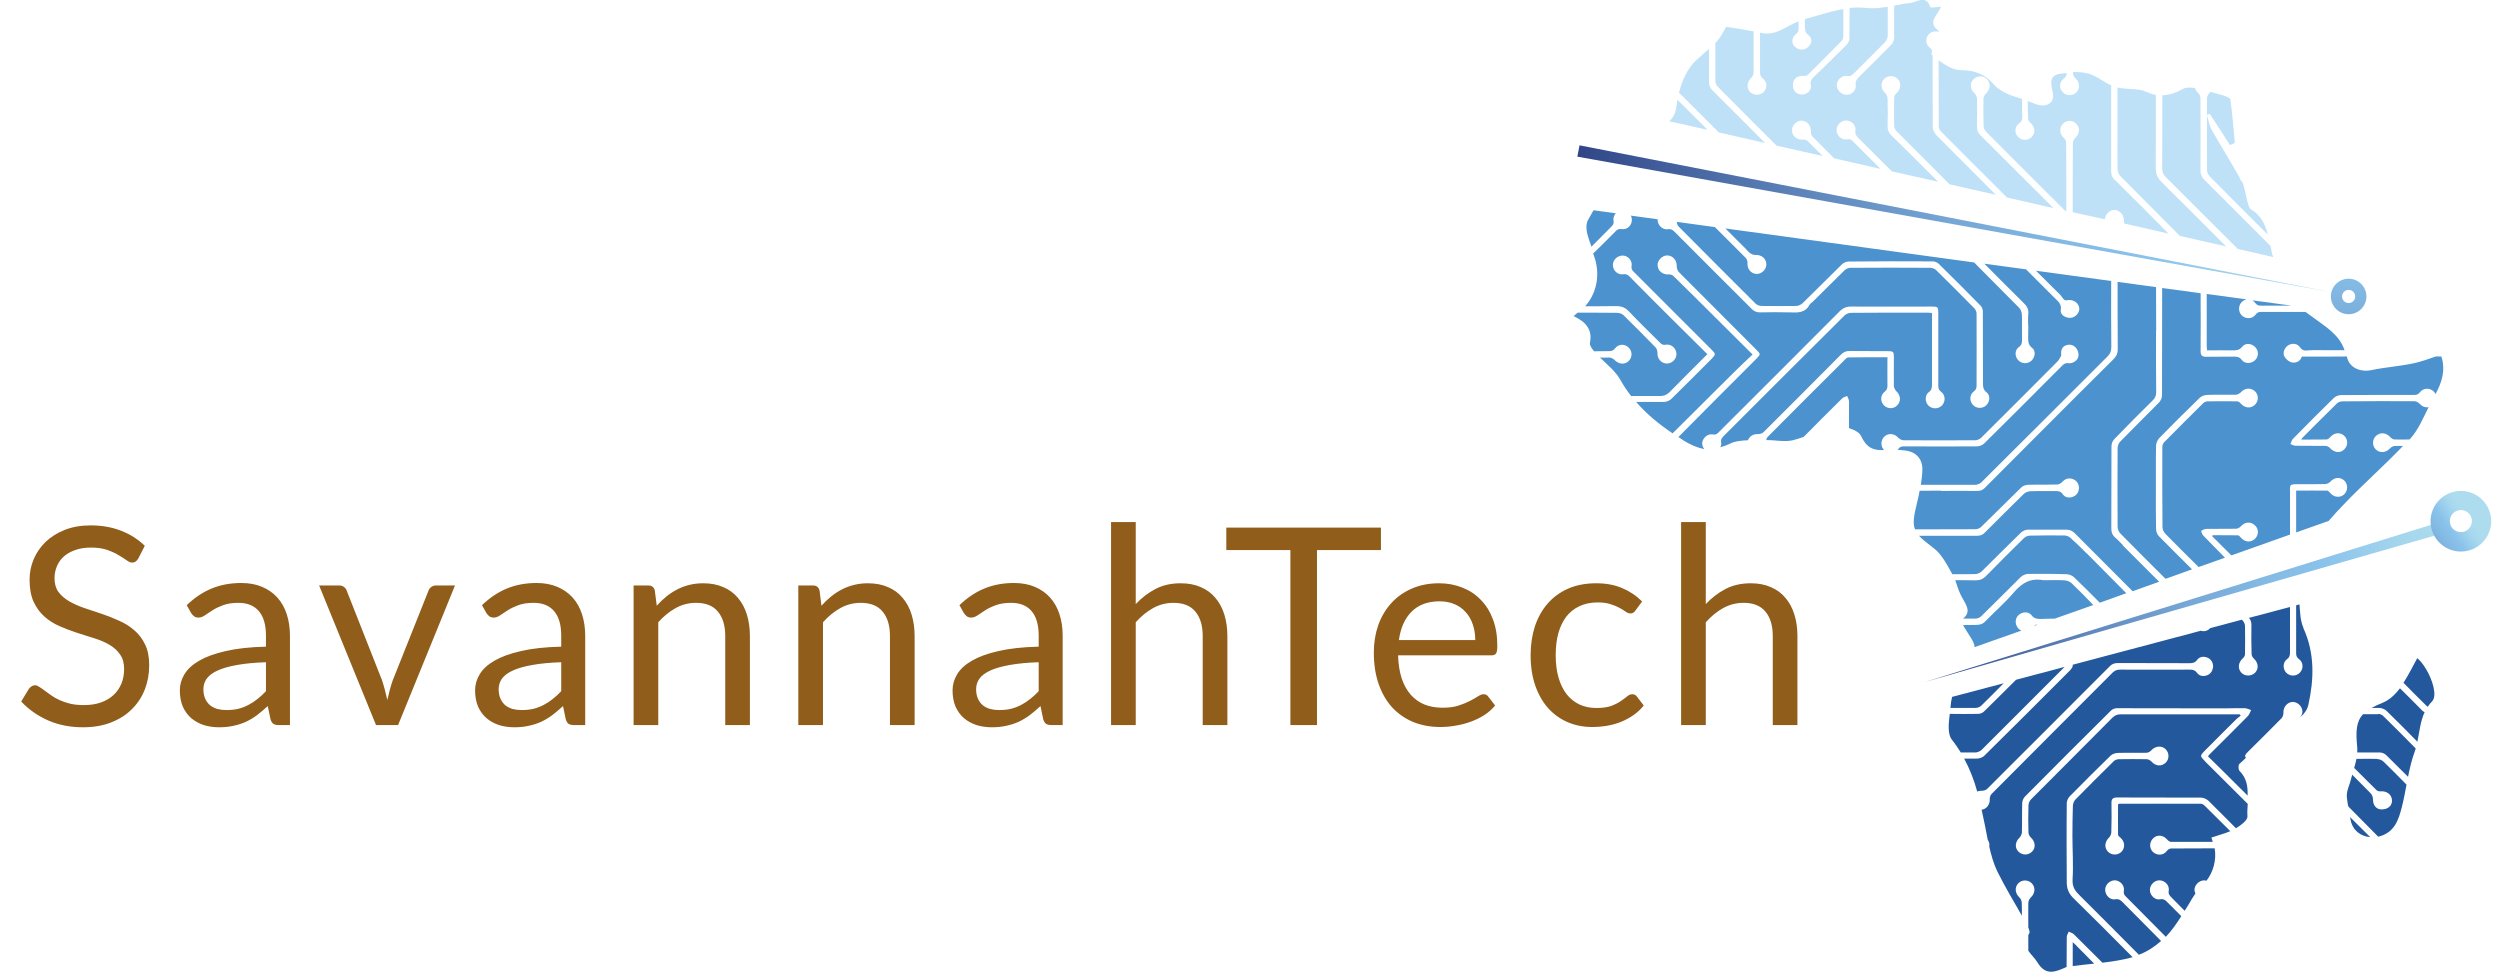 <?xml version="1.0" encoding="UTF-8"?> <svg xmlns="http://www.w3.org/2000/svg" width="207" height="81" viewBox="0 0 207 81" fill="none"><g clip-path="url(#clip0_756_817)"><path d="M11.452 46.241C11.384 46.355 11.308 46.442 11.224 46.503C11.148 46.556 11.053 46.583 10.939 46.583C10.81 46.583 10.658 46.518 10.482 46.389C10.307 46.26 10.087 46.119 9.821 45.967C9.562 45.807 9.246 45.663 8.874 45.533C8.508 45.404 8.063 45.339 7.538 45.339C7.044 45.339 6.607 45.408 6.226 45.545C5.853 45.674 5.538 45.853 5.279 46.081C5.028 46.309 4.838 46.579 4.709 46.891C4.579 47.196 4.515 47.526 4.515 47.884C4.515 48.34 4.625 48.721 4.846 49.025C5.074 49.322 5.37 49.577 5.736 49.79C6.108 50.003 6.527 50.189 6.991 50.349C7.462 50.501 7.942 50.661 8.429 50.828C8.923 50.995 9.402 51.185 9.866 51.398C10.338 51.604 10.756 51.866 11.121 52.186C11.494 52.505 11.791 52.897 12.012 53.361C12.24 53.825 12.354 54.396 12.354 55.073C12.354 55.788 12.232 56.461 11.989 57.093C11.745 57.716 11.388 58.26 10.916 58.724C10.452 59.188 9.878 59.554 9.193 59.82C8.516 60.086 7.744 60.219 6.877 60.219C5.812 60.219 4.846 60.029 3.978 59.649C3.111 59.261 2.369 58.74 1.753 58.085L2.392 57.035C2.453 56.952 2.525 56.883 2.609 56.83C2.7 56.769 2.799 56.739 2.906 56.739C3.005 56.739 3.115 56.781 3.237 56.864C3.366 56.94 3.51 57.039 3.67 57.161C3.83 57.283 4.013 57.416 4.218 57.56C4.423 57.705 4.655 57.838 4.914 57.96C5.18 58.081 5.481 58.184 5.815 58.268C6.15 58.344 6.527 58.382 6.945 58.382C7.47 58.382 7.938 58.31 8.349 58.165C8.759 58.021 9.106 57.819 9.387 57.56C9.676 57.294 9.897 56.978 10.049 56.613C10.201 56.248 10.277 55.841 10.277 55.392C10.277 54.898 10.163 54.495 9.935 54.183C9.714 53.863 9.421 53.597 9.056 53.384C8.691 53.171 8.273 52.992 7.801 52.848C7.329 52.696 6.85 52.543 6.363 52.391C5.876 52.231 5.397 52.049 4.925 51.843C4.454 51.638 4.035 51.372 3.67 51.045C3.305 50.718 3.008 50.311 2.78 49.824C2.559 49.329 2.449 48.721 2.449 47.998C2.449 47.42 2.559 46.861 2.78 46.321C3.008 45.781 3.335 45.301 3.761 44.883C4.195 44.465 4.724 44.13 5.348 43.879C5.979 43.628 6.702 43.502 7.516 43.502C8.429 43.502 9.258 43.647 10.003 43.936C10.756 44.225 11.418 44.643 11.989 45.191L11.452 46.241ZM22.022 54.833C21.086 54.864 20.288 54.94 19.626 55.061C18.971 55.175 18.435 55.328 18.017 55.518C17.606 55.708 17.305 55.932 17.115 56.191C16.933 56.45 16.841 56.739 16.841 57.058C16.841 57.363 16.891 57.625 16.99 57.846C17.089 58.066 17.222 58.249 17.389 58.393C17.564 58.53 17.766 58.633 17.994 58.702C18.23 58.762 18.481 58.793 18.747 58.793C19.105 58.793 19.432 58.759 19.728 58.69C20.025 58.614 20.303 58.508 20.561 58.371C20.828 58.234 21.079 58.07 21.315 57.88C21.558 57.69 21.794 57.473 22.022 57.23V54.833ZM15.461 50.109C16.1 49.493 16.788 49.033 17.526 48.728C18.264 48.424 19.082 48.272 19.98 48.272C20.626 48.272 21.2 48.378 21.703 48.591C22.205 48.804 22.627 49.101 22.969 49.481C23.311 49.862 23.57 50.322 23.745 50.862C23.92 51.402 24.008 51.996 24.008 52.642V60.037H23.106C22.908 60.037 22.756 60.006 22.65 59.945C22.543 59.877 22.459 59.748 22.399 59.557L22.17 58.462C21.866 58.743 21.569 58.994 21.28 59.215C20.991 59.428 20.687 59.611 20.367 59.763C20.048 59.907 19.706 60.018 19.34 60.094C18.983 60.177 18.584 60.219 18.142 60.219C17.694 60.219 17.271 60.158 16.876 60.037C16.48 59.907 16.134 59.717 15.837 59.466C15.548 59.215 15.316 58.899 15.141 58.519C14.974 58.131 14.89 57.675 14.89 57.15C14.89 56.693 15.016 56.256 15.267 55.837C15.518 55.411 15.925 55.035 16.488 54.708C17.051 54.381 17.785 54.114 18.69 53.909C19.595 53.696 20.706 53.574 22.022 53.544V52.642C22.022 51.745 21.828 51.068 21.44 50.611C21.052 50.147 20.485 49.915 19.74 49.915C19.238 49.915 18.816 49.98 18.473 50.109C18.139 50.231 17.846 50.371 17.595 50.531C17.351 50.683 17.138 50.824 16.956 50.953C16.781 51.075 16.606 51.136 16.431 51.136C16.294 51.136 16.176 51.102 16.077 51.033C15.978 50.957 15.894 50.866 15.826 50.76L15.461 50.109ZM37.674 48.477L32.961 60.037H31.136L26.423 48.477H28.077C28.245 48.477 28.382 48.519 28.488 48.603C28.595 48.687 28.667 48.785 28.705 48.9L31.638 56.34C31.729 56.621 31.809 56.895 31.877 57.161C31.946 57.427 32.01 57.694 32.071 57.96C32.132 57.694 32.197 57.427 32.265 57.161C32.334 56.895 32.417 56.621 32.516 56.34L35.483 48.9C35.529 48.778 35.605 48.679 35.711 48.603C35.818 48.519 35.943 48.477 36.088 48.477H37.674ZM46.469 54.833C45.533 54.864 44.735 54.94 44.073 55.061C43.419 55.175 42.882 55.328 42.464 55.518C42.053 55.708 41.753 55.932 41.562 56.191C41.38 56.45 41.289 56.739 41.289 57.058C41.289 57.363 41.338 57.625 41.437 57.846C41.536 58.066 41.669 58.249 41.836 58.393C42.011 58.53 42.213 58.633 42.441 58.702C42.677 58.762 42.928 58.793 43.194 58.793C43.552 58.793 43.879 58.759 44.175 58.69C44.472 58.614 44.75 58.508 45.008 58.371C45.275 58.234 45.526 58.07 45.762 57.88C46.005 57.69 46.241 57.473 46.469 57.23V54.833ZM39.908 50.109C40.547 49.493 41.235 49.033 41.973 48.728C42.711 48.424 43.529 48.272 44.427 48.272C45.073 48.272 45.648 48.378 46.15 48.591C46.652 48.804 47.074 49.101 47.416 49.481C47.759 49.862 48.017 50.322 48.192 50.862C48.367 51.402 48.455 51.996 48.455 52.642V60.037H47.553C47.355 60.037 47.203 60.006 47.097 59.945C46.99 59.877 46.907 59.748 46.846 59.557L46.617 58.462C46.313 58.743 46.017 58.994 45.727 59.215C45.438 59.428 45.134 59.611 44.815 59.763C44.495 59.907 44.153 60.018 43.788 60.094C43.43 60.177 43.031 60.219 42.589 60.219C42.141 60.219 41.718 60.158 41.323 60.037C40.927 59.907 40.581 59.717 40.284 59.466C39.995 59.215 39.763 58.899 39.588 58.519C39.421 58.131 39.337 57.675 39.337 57.15C39.337 56.693 39.463 56.256 39.714 55.837C39.965 55.411 40.372 55.035 40.935 54.708C41.498 54.381 42.232 54.114 43.137 53.909C44.042 53.696 45.153 53.574 46.469 53.544V52.642C46.469 51.745 46.275 51.068 45.887 50.611C45.499 50.147 44.932 49.915 44.187 49.915C43.685 49.915 43.263 49.98 42.92 50.109C42.586 50.231 42.293 50.371 42.042 50.531C41.798 50.683 41.585 50.824 41.403 50.953C41.228 51.075 41.053 51.136 40.878 51.136C40.741 51.136 40.623 51.102 40.524 51.033C40.425 50.957 40.341 50.866 40.273 50.76L39.908 50.109ZM54.379 50.155C54.63 49.873 54.896 49.618 55.177 49.39C55.459 49.162 55.755 48.968 56.067 48.808C56.387 48.641 56.722 48.515 57.072 48.432C57.429 48.34 57.813 48.295 58.224 48.295C58.855 48.295 59.411 48.401 59.89 48.614C60.377 48.82 60.78 49.116 61.1 49.504C61.427 49.885 61.674 50.345 61.841 50.885C62.009 51.425 62.092 52.022 62.092 52.676V60.037H60.05V52.676C60.05 51.802 59.848 51.125 59.445 50.645C59.049 50.158 58.445 49.915 57.631 49.915C57.03 49.915 56.467 50.06 55.942 50.349C55.425 50.638 54.945 51.03 54.504 51.524V60.037H52.462V48.477H53.682C53.971 48.477 54.15 48.618 54.219 48.9L54.379 50.155ZM68.017 50.155C68.268 49.873 68.535 49.618 68.816 49.39C69.098 49.162 69.394 48.968 69.706 48.808C70.026 48.641 70.36 48.515 70.71 48.432C71.068 48.34 71.452 48.295 71.863 48.295C72.494 48.295 73.05 48.401 73.529 48.614C74.016 48.82 74.419 49.116 74.738 49.504C75.066 49.885 75.313 50.345 75.48 50.885C75.647 51.425 75.731 52.022 75.731 52.676V60.037H73.689V52.676C73.689 51.802 73.487 51.125 73.084 50.645C72.688 50.158 72.083 49.915 71.269 49.915C70.668 49.915 70.106 50.06 69.581 50.349C69.063 50.638 68.584 51.03 68.143 51.524V60.037H66.1V48.477H67.321C67.61 48.477 67.789 48.618 67.858 48.9L68.017 50.155ZM86.004 54.833C85.068 54.864 84.269 54.94 83.607 55.061C82.953 55.175 82.417 55.328 81.998 55.518C81.588 55.708 81.287 55.932 81.097 56.191C80.914 56.45 80.823 56.739 80.823 57.058C80.823 57.363 80.873 57.625 80.971 57.846C81.07 58.066 81.204 58.249 81.371 58.393C81.546 58.53 81.747 58.633 81.976 58.702C82.211 58.762 82.463 58.793 82.729 58.793C83.086 58.793 83.413 58.759 83.71 58.69C84.007 58.614 84.284 58.508 84.543 58.371C84.809 58.234 85.06 58.07 85.296 57.88C85.54 57.69 85.775 57.473 86.004 57.23V54.833ZM79.442 50.109C80.081 49.493 80.77 49.033 81.508 48.728C82.246 48.424 83.063 48.272 83.961 48.272C84.608 48.272 85.182 48.378 85.684 48.591C86.186 48.804 86.609 49.101 86.951 49.481C87.293 49.862 87.552 50.322 87.727 50.862C87.902 51.402 87.989 51.996 87.989 52.642V60.037H87.088C86.89 60.037 86.738 60.006 86.631 59.945C86.525 59.877 86.441 59.748 86.38 59.557L86.152 58.462C85.848 58.743 85.551 58.994 85.262 59.215C84.973 59.428 84.669 59.611 84.349 59.763C84.03 59.907 83.687 60.018 83.322 60.094C82.965 60.177 82.565 60.219 82.124 60.219C81.675 60.219 81.253 60.158 80.857 60.037C80.462 59.907 80.116 59.717 79.819 59.466C79.53 59.215 79.298 58.899 79.123 58.519C78.956 58.131 78.872 57.675 78.872 57.15C78.872 56.693 78.997 56.256 79.248 55.837C79.499 55.411 79.906 55.035 80.469 54.708C81.032 54.381 81.766 54.114 82.672 53.909C83.577 53.696 84.688 53.574 86.004 53.544V52.642C86.004 51.745 85.81 51.068 85.422 50.611C85.034 50.147 84.467 49.915 83.722 49.915C83.219 49.915 82.797 49.98 82.455 50.109C82.12 50.231 81.827 50.371 81.576 50.531C81.333 50.683 81.12 50.824 80.937 50.953C80.762 51.075 80.587 51.136 80.412 51.136C80.275 51.136 80.157 51.102 80.059 51.033C79.96 50.957 79.876 50.866 79.808 50.76L79.442 50.109ZM94.039 50.018C94.533 49.493 95.081 49.075 95.682 48.763C96.283 48.451 96.975 48.295 97.759 48.295C98.39 48.295 98.945 48.401 99.425 48.614C99.911 48.82 100.315 49.116 100.634 49.504C100.961 49.885 101.208 50.345 101.376 50.885C101.543 51.425 101.627 52.022 101.627 52.676V60.037H99.584V52.676C99.584 51.802 99.383 51.125 98.98 50.645C98.584 50.158 97.979 49.915 97.165 49.915C96.564 49.915 96.001 50.06 95.476 50.349C94.959 50.638 94.48 51.03 94.039 51.524V60.037H91.996V43.228H94.039V50.018ZM114.341 45.545H109.046V60.037H106.844V45.545H101.538V43.685H114.341V45.545ZM122.152 52.996C122.152 52.524 122.083 52.095 121.946 51.707C121.817 51.311 121.623 50.972 121.364 50.691C121.113 50.402 120.805 50.181 120.44 50.029C120.075 49.869 119.66 49.79 119.196 49.79C118.222 49.79 117.45 50.075 116.88 50.645C116.317 51.208 115.967 51.992 115.83 52.996H122.152ZM123.795 58.416C123.544 58.721 123.243 58.987 122.893 59.215C122.543 59.436 122.167 59.618 121.764 59.763C121.368 59.907 120.957 60.014 120.531 60.082C120.105 60.158 119.683 60.196 119.265 60.196C118.466 60.196 117.728 60.063 117.051 59.797C116.382 59.523 115.8 59.127 115.305 58.61C114.818 58.085 114.438 57.439 114.164 56.67C113.89 55.902 113.753 55.02 113.753 54.023C113.753 53.217 113.875 52.464 114.118 51.764C114.369 51.064 114.727 50.459 115.191 49.949C115.655 49.432 116.222 49.029 116.891 48.74C117.561 48.443 118.314 48.295 119.151 48.295C119.843 48.295 120.482 48.413 121.068 48.648C121.661 48.877 122.171 49.211 122.597 49.653C123.03 50.086 123.369 50.626 123.612 51.273C123.856 51.912 123.977 52.642 123.977 53.464C123.977 53.783 123.943 53.996 123.875 54.103C123.806 54.209 123.677 54.263 123.487 54.263H115.762C115.784 54.993 115.883 55.628 116.058 56.168C116.241 56.708 116.492 57.161 116.811 57.526C117.131 57.884 117.511 58.154 117.952 58.336C118.394 58.511 118.888 58.599 119.436 58.599C119.946 58.599 120.383 58.542 120.748 58.428C121.121 58.306 121.44 58.177 121.707 58.04C121.973 57.903 122.193 57.777 122.368 57.663C122.551 57.541 122.707 57.481 122.836 57.481C123.004 57.481 123.133 57.545 123.224 57.675L123.795 58.416ZM135.43 50.531C135.369 50.615 135.308 50.68 135.247 50.725C135.186 50.771 135.103 50.794 134.996 50.794C134.882 50.794 134.757 50.748 134.62 50.657C134.483 50.558 134.312 50.451 134.106 50.337C133.908 50.223 133.661 50.12 133.365 50.029C133.075 49.93 132.718 49.881 132.292 49.881C131.721 49.881 131.219 49.984 130.786 50.189C130.352 50.387 129.987 50.676 129.69 51.056C129.401 51.437 129.181 51.897 129.028 52.437C128.884 52.977 128.812 53.582 128.812 54.251C128.812 54.951 128.891 55.575 129.051 56.123C129.211 56.663 129.435 57.119 129.724 57.492C130.021 57.857 130.375 58.139 130.786 58.336C131.204 58.527 131.672 58.622 132.189 58.622C132.684 58.622 133.091 58.565 133.41 58.45C133.73 58.329 133.992 58.196 134.198 58.051C134.411 57.907 134.586 57.777 134.722 57.663C134.867 57.541 135.008 57.481 135.145 57.481C135.312 57.481 135.441 57.545 135.533 57.675L136.103 58.416C135.852 58.728 135.567 58.994 135.247 59.215C134.928 59.436 134.582 59.622 134.209 59.774C133.844 59.919 133.46 60.025 133.056 60.094C132.653 60.162 132.242 60.196 131.824 60.196C131.101 60.196 130.428 60.063 129.804 59.797C129.188 59.531 128.652 59.147 128.195 58.645C127.739 58.135 127.381 57.511 127.123 56.773C126.864 56.035 126.735 55.195 126.735 54.251C126.735 53.392 126.853 52.597 127.088 51.866C127.332 51.136 127.682 50.508 128.138 49.984C128.602 49.451 129.169 49.036 129.839 48.74C130.516 48.443 131.292 48.295 132.166 48.295C132.98 48.295 133.695 48.428 134.312 48.694C134.935 48.953 135.487 49.322 135.966 49.801L135.43 50.531ZM141.239 50.018C141.733 49.493 142.281 49.075 142.882 48.763C143.483 48.451 144.175 48.295 144.959 48.295C145.59 48.295 146.146 48.401 146.625 48.614C147.112 48.82 147.515 49.116 147.835 49.504C148.162 49.885 148.409 50.345 148.576 50.885C148.744 51.425 148.827 52.022 148.827 52.676V60.037H146.785V52.676C146.785 51.802 146.583 51.125 146.18 50.645C145.784 50.158 145.18 49.915 144.366 49.915C143.765 49.915 143.202 50.06 142.677 50.349C142.159 50.638 141.68 51.03 141.239 51.524V60.037H139.196V43.228H141.239V50.018Z" fill="#905D1B"></path><path d="M131.95 17.395C131.773 17.7 131.595 18.017 131.431 18.321C131.418 18.372 131.418 18.422 131.393 18.473C131.317 18.765 131.367 19.158 131.456 19.475C131.545 19.792 131.659 20.109 131.773 20.426C132.318 19.881 132.863 19.323 133.409 18.777C133.548 18.638 133.649 18.524 133.599 18.283C133.561 18.042 133.637 17.827 133.789 17.662L131.938 17.408L131.95 17.395Z" fill="#4B92CE"></path><path d="M174.805 23.266L168.579 22.416C169.264 23.101 169.923 23.76 170.608 24.432C170.785 24.623 170.874 24.978 171.254 24.838C171.736 24.813 172.129 25.104 172.167 25.535C172.193 25.878 171.876 26.258 171.495 26.309C171.064 26.372 170.57 26.081 170.633 25.675C170.722 25.117 170.354 24.914 170.063 24.61C169.289 23.837 168.528 23.076 167.755 22.302L164.306 21.833C165.384 22.924 166.462 24.001 167.552 25.079C167.818 25.333 167.983 25.586 167.945 25.979C167.907 26.309 167.933 26.677 167.933 27.019H167.945C167.945 27.311 167.945 27.602 167.933 27.906C167.933 28.236 167.92 28.553 168.262 28.807C168.592 29.06 168.503 29.605 168.186 29.884C167.869 30.163 167.375 30.125 167.096 29.808C166.804 29.491 166.817 28.971 167.172 28.73C167.4 28.566 167.425 28.388 167.425 28.122C167.413 27.437 167.438 26.753 167.413 26.055C167.4 25.852 167.324 25.624 167.185 25.485C165.942 24.23 164.699 22.987 163.457 21.732L142.866 18.917C143.412 19.475 143.982 20.033 144.527 20.578C144.654 20.718 144.781 20.882 144.946 20.984C145.06 21.06 145.225 21.123 145.352 21.11C145.846 21.085 146.252 21.402 146.252 21.884C146.264 22.302 145.871 22.695 145.44 22.683C144.971 22.657 144.654 22.264 144.692 21.757C144.705 21.63 144.642 21.453 144.553 21.364C143.703 20.502 142.854 19.665 141.992 18.803L138.847 18.372C138.847 18.511 138.898 18.663 138.987 18.752C141.117 20.895 143.247 23.038 145.377 25.155C145.491 25.256 145.681 25.333 145.833 25.333C146.81 25.345 147.786 25.345 148.749 25.333C148.914 25.32 149.117 25.231 149.244 25.117C150.334 24.052 151.412 22.962 152.502 21.897C152.642 21.757 152.87 21.656 153.06 21.656C155.393 21.63 157.726 21.63 160.046 21.643C160.211 21.643 160.414 21.732 160.528 21.846C161.695 22.987 162.861 24.153 164.002 25.32C164.116 25.434 164.18 25.637 164.18 25.802C164.192 27.78 164.192 29.745 164.192 31.723C164.192 32.002 164.192 32.243 164.471 32.471C164.826 32.724 164.776 33.27 164.446 33.574C164.142 33.853 163.634 33.84 163.356 33.523C163.051 33.194 163.077 32.674 163.432 32.407C163.609 32.281 163.66 32.141 163.66 31.926C163.66 29.922 163.672 27.944 163.66 25.941C163.66 25.802 163.571 25.637 163.482 25.535C162.43 24.47 161.378 23.405 160.313 22.366C160.198 22.252 159.996 22.175 159.831 22.175C158.728 22.163 157.612 22.163 156.496 22.163C155.406 22.175 154.303 22.163 153.212 22.175C153.048 22.175 152.857 22.264 152.743 22.366C151.868 23.228 151.019 24.077 150.144 24.939C150.043 25.054 149.891 25.117 149.827 25.244C149.459 25.928 148.826 25.89 148.192 25.865C147.367 25.84 146.543 25.852 145.719 25.865C145.453 25.865 145.263 25.789 145.06 25.599C142.917 23.456 140.762 21.313 138.632 19.171C138.48 19.018 138.34 18.942 138.099 18.98C137.668 19.044 137.275 18.676 137.25 18.232V18.156L135.031 17.852C135.094 17.953 135.12 18.08 135.12 18.207C135.12 18.663 134.727 19.044 134.27 18.968C134.017 18.93 133.89 19.018 133.738 19.183C133.142 19.792 132.533 20.388 131.912 20.996C131.988 21.212 132.077 21.427 132.127 21.668C132.457 23.038 132.115 24.382 131.253 25.358C132.115 25.358 132.964 25.358 133.826 25.345C134.245 25.345 134.562 25.459 134.866 25.776C135.703 26.664 136.578 27.501 137.44 28.363C137.579 28.515 137.706 28.591 137.947 28.54C138.378 28.464 138.809 28.845 138.809 29.301C138.822 29.732 138.442 30.113 137.998 30.1C137.554 30.087 137.212 29.694 137.237 29.225C137.237 29.073 137.186 28.87 137.085 28.768C136.197 27.856 135.323 26.981 134.422 26.093C134.296 25.979 134.08 25.903 133.915 25.903C132.812 25.89 131.722 25.89 130.619 25.89C130.505 25.979 130.416 26.093 130.289 26.169C131.253 26.626 131.887 27.247 131.646 28.401C131.608 28.591 131.798 28.845 131.988 29.085C132.394 29.085 132.825 29.073 133.231 29.073C133.433 29.073 133.573 29.035 133.725 28.845C134.017 28.464 134.524 28.452 134.853 28.781C135.17 29.085 135.17 29.58 134.853 29.897C134.524 30.214 134.042 30.163 133.7 29.821C133.586 29.707 133.408 29.605 133.256 29.605C133.002 29.605 132.749 29.618 132.482 29.605C133.116 30.227 133.814 30.785 134.207 31.52C134.46 31.976 134.752 32.395 135.056 32.788H137.491C137.782 32.788 137.985 32.699 138.213 32.496C139.24 31.444 140.28 30.417 141.37 29.326C140.407 28.375 139.469 27.45 138.543 26.524C137.338 25.32 136.134 24.128 134.942 22.911C134.79 22.759 134.651 22.67 134.41 22.708C133.953 22.784 133.548 22.404 133.548 21.947C133.535 21.516 133.941 21.136 134.397 21.161C134.815 21.187 135.183 21.592 135.094 22.036C135.056 22.264 135.145 22.391 135.297 22.53L141.7 28.933C142.08 29.314 142.08 29.339 141.7 29.732C140.597 30.835 139.494 31.951 138.378 33.041C138.226 33.181 137.972 33.282 137.757 33.282H135.475C136.35 34.297 137.377 35.133 138.492 35.881C140.09 34.297 141.687 32.699 143.285 31.114C143.855 30.544 144.464 29.96 145.111 29.352C143.488 27.742 141.916 26.169 140.356 24.623C139.747 24.039 139.164 23.431 138.568 22.86C138.48 22.771 138.302 22.708 138.163 22.721C137.694 22.759 137.262 22.442 137.25 21.96C137.224 21.567 137.63 21.149 138.049 21.149C138.518 21.161 138.847 21.554 138.835 22.049C138.822 22.214 138.911 22.429 139.025 22.543C141.168 24.699 143.31 26.841 145.44 28.971C145.783 29.314 145.783 29.339 145.453 29.681C143.285 31.849 141.117 34.018 138.974 36.186C139.114 36.274 139.253 36.376 139.405 36.477C139.976 36.832 140.546 37.073 141.117 37.187C141.015 37.048 140.939 36.883 140.939 36.706C140.965 36.287 141.37 35.894 141.801 35.97C142.068 36.021 142.207 35.907 142.359 35.742C145.669 32.433 148.99 29.124 152.287 25.814C152.578 25.51 152.87 25.371 153.314 25.383C155.533 25.396 157.751 25.383 159.97 25.383C160.452 25.383 160.49 25.421 160.49 25.903V31.9C160.49 32.128 160.515 32.293 160.731 32.445C161.086 32.712 161.099 33.244 160.807 33.561C160.503 33.878 159.996 33.891 159.679 33.587C159.374 33.295 159.362 32.724 159.704 32.471C159.945 32.293 159.97 32.103 159.97 31.837V25.916C159.831 25.903 159.729 25.89 159.615 25.89C157.498 25.89 155.368 25.878 153.263 25.903C153.086 25.903 152.857 25.992 152.731 26.119C149.371 29.453 146.024 32.8 142.689 36.135C142.537 36.287 142.473 36.427 142.511 36.642C142.537 36.782 142.499 36.908 142.448 37.035C142.676 36.959 142.905 36.896 143.171 36.769C143.615 36.528 144.16 36.477 144.73 36.452C144.844 36.135 145.174 35.919 145.567 35.945C145.719 35.945 145.909 35.894 146.011 35.793C148.154 33.663 150.284 31.52 152.401 29.39C152.642 29.149 152.87 29.047 153.212 29.06C154.239 29.085 155.266 29.06 156.293 29.073C156.775 29.073 156.813 29.124 156.813 29.593C156.813 30.391 156.801 31.165 156.813 31.964C156.826 32.116 156.915 32.293 157.029 32.407C157.371 32.724 157.422 33.219 157.105 33.548C156.813 33.878 156.293 33.878 155.989 33.561C155.672 33.244 155.685 32.712 156.052 32.433C156.23 32.293 156.281 32.141 156.281 31.938C156.268 31.177 156.281 30.417 156.281 29.58C155.165 29.58 154.1 29.58 153.048 29.593C152.946 29.593 152.832 29.694 152.756 29.783C150.613 31.913 148.471 34.056 146.353 36.186C146.302 36.249 146.264 36.338 146.239 36.439C146.987 36.427 147.748 36.617 148.445 36.452C148.737 36.376 149.041 36.287 149.345 36.173C150.398 35.108 151.463 34.043 152.528 32.991C152.629 32.877 152.807 32.851 152.946 32.788C153.01 32.94 153.098 33.092 153.098 33.244V35.45C153.555 35.59 153.973 35.818 154.1 36.11C154.556 37.086 155.127 37.314 156.002 37.263C155.697 36.959 155.71 36.427 156.04 36.135C156.382 35.831 156.864 35.894 157.181 36.249C157.282 36.35 157.46 36.452 157.599 36.452C159.577 36.465 161.555 36.465 163.546 36.452C163.711 36.452 163.926 36.363 164.053 36.236C166.17 34.132 168.275 32.027 170.367 29.922C170.506 29.783 170.57 29.593 170.671 29.441C170.608 28.908 170.798 28.629 171.204 28.553C171.533 28.49 171.85 28.654 172.015 28.997C172.18 29.377 172.117 29.732 171.787 29.935C171.647 30.036 171.445 30.1 171.28 30.075C171.039 30.036 170.912 30.113 170.747 30.277C168.605 32.433 166.449 34.588 164.294 36.718C164.154 36.858 163.913 36.946 163.723 36.959C161.695 36.972 159.679 36.972 157.663 36.959C157.46 36.959 157.308 36.984 157.168 37.187C157.156 37.213 157.118 37.213 157.105 37.238C157.308 37.251 157.523 37.276 157.751 37.301C158.69 37.416 159.21 38.037 159.171 38.937C159.159 39.33 159.108 39.748 159.045 40.142H163.571C163.736 40.129 163.951 40.053 164.066 39.926C167.54 36.477 171.001 33.016 174.462 29.555C174.703 29.326 174.817 29.085 174.817 28.718C174.792 26.905 174.805 25.092 174.805 23.279V23.266Z" fill="#4B92CE"></path><path d="M186.481 24.863C186.583 24.913 186.672 24.99 186.748 25.104C186.887 25.281 187.039 25.319 187.242 25.307H189.74L186.469 24.863H186.481Z" fill="#4B92CE"></path><path d="M168.541 51.73C168.541 51.73 168.452 51.793 168.414 51.831L168.693 51.73H168.541Z" fill="#4B92CE"></path><path d="M171.483 48.256C171.343 48.129 171.128 48.066 170.937 48.053C170.468 48.015 169.974 48.04 169.505 48.04H169.175C168.161 47.85 167.438 48.243 166.779 49.016C166.031 49.891 165.168 50.639 164.37 51.463C164.141 51.692 163.913 51.742 163.609 51.742C163.254 51.742 162.886 51.755 162.531 51.755C163.076 52.681 163.482 53.124 163.495 53.581L167.375 52.212C167.21 52.148 167.07 52.021 166.982 51.831C166.817 51.514 166.905 51.083 167.197 50.88C167.527 50.627 167.983 50.639 168.224 50.956C168.452 51.248 168.693 51.248 169.036 51.248C169.403 51.235 169.771 51.222 170.139 51.222L173.321 50.094C172.738 49.473 172.116 48.864 171.495 48.256H171.483Z" fill="#4B92CE"></path><path d="M172.773 45.821C172.342 45.39 171.898 44.947 171.442 44.541C171.328 44.427 171.125 44.351 170.973 44.338C170.009 44.325 169.045 44.325 168.094 44.351C167.917 44.351 167.714 44.427 167.587 44.553C166.522 45.593 165.483 46.633 164.443 47.698C164.189 47.951 163.936 48.053 163.568 48.053C163.01 48.04 162.452 48.04 161.895 48.04C162.034 48.433 162.148 48.839 162.326 49.207C162.643 49.917 163.353 50.576 162.541 51.222H163.555C163.733 51.222 163.948 51.134 164.063 51.007C165.153 49.942 166.231 48.852 167.321 47.774C167.461 47.647 167.701 47.533 167.892 47.52C168.957 47.508 170.034 47.508 171.112 47.546C171.315 47.546 171.568 47.647 171.721 47.787C172.456 48.484 173.153 49.194 173.863 49.904L176.057 49.118C174.966 48.015 173.876 46.912 172.786 45.821H172.773Z" fill="#4B92CE"></path><path d="M175.768 45.125C175.565 44.934 175.388 44.719 175.172 44.541C174.906 44.326 174.805 44.059 174.817 43.705C174.83 41.448 174.817 39.191 174.83 36.934C174.83 36.731 174.932 36.478 175.084 36.338C176.123 35.26 177.176 34.208 178.241 33.156C178.431 32.965 178.532 32.788 178.532 32.484C178.507 30.797 178.52 29.099 178.52 27.425H178.532C178.532 26.208 178.532 24.991 178.52 23.773L175.337 23.342C175.337 25.206 175.337 27.044 175.35 28.908C175.35 29.251 175.249 29.491 174.995 29.745C173.144 31.571 171.331 33.397 169.492 35.235C167.781 36.947 166.044 38.684 164.332 40.408C164.155 40.586 163.977 40.649 163.711 40.649C162.709 40.636 161.708 40.649 160.706 40.649V40.624C160.123 40.624 159.527 40.624 158.944 40.636C158.893 40.928 158.829 41.245 158.753 41.536C158.462 42.716 158.36 43.324 158.563 43.831C160.224 43.831 161.91 43.831 163.571 43.819C163.736 43.819 163.952 43.73 164.066 43.603C165.169 42.538 166.234 41.448 167.337 40.383C167.464 40.243 167.705 40.154 167.907 40.142C168.719 40.116 169.518 40.142 170.342 40.116C170.481 40.116 170.646 40.015 170.748 39.913C170.988 39.647 171.267 39.546 171.61 39.66C171.939 39.774 172.117 40.028 172.142 40.383C172.13 40.725 171.977 40.991 171.673 41.118C171.343 41.258 171.001 41.207 170.798 40.928C170.646 40.687 170.456 40.662 170.215 40.662C169.518 40.674 168.82 40.649 168.11 40.674C167.92 40.687 167.679 40.776 167.552 40.915C166.475 41.968 165.41 43.032 164.345 44.098C164.167 44.288 163.977 44.364 163.698 44.364H158.893C159.146 44.643 159.539 44.947 160.097 45.378C160.782 45.885 161.213 46.773 161.657 47.546C162.291 47.546 162.925 47.546 163.559 47.533C163.736 47.533 163.952 47.432 164.091 47.305C165.169 46.253 166.234 45.163 167.324 44.11C167.464 43.971 167.692 43.869 167.882 43.857C168.947 43.844 170.012 43.869 171.064 43.857C171.369 43.844 171.572 43.945 171.787 44.148C173.385 45.758 174.982 47.356 176.58 48.954L178.773 48.167C177.772 47.166 176.77 46.164 175.756 45.15L175.768 45.125Z" fill="#4B92CE"></path><path d="M172.317 36.122C172.203 36.224 172.14 36.426 172.152 36.579C172.165 37.048 171.861 37.441 171.392 37.453C170.961 37.479 170.542 37.073 170.568 36.629C170.606 36.198 171.011 35.868 171.468 35.894C171.62 35.907 171.81 35.843 171.911 35.742C172.66 35.006 173.395 34.284 174.13 33.523C174.232 33.409 174.282 33.206 174.282 33.054C174.257 32.61 174.599 32.192 175.056 32.179C175.474 32.166 175.867 32.572 175.855 32.99C175.829 33.434 175.449 33.789 174.954 33.675C174.79 33.764 174.587 33.84 174.46 33.967C173.725 34.677 173.015 35.387 172.317 36.122Z" fill="#4B92CE"></path><path d="M202.153 29.517H201.684C201.05 29.732 200.454 29.96 199.821 30.087C198.679 30.328 197.5 30.404 196.359 30.645C195.408 30.835 194.495 30.442 194.318 29.517C193.633 29.517 192.961 29.517 192.277 29.529H190.59C190.476 29.91 190.134 30.074 189.766 30.011C189.538 29.96 189.297 29.758 189.17 29.555C188.967 29.25 189.145 28.794 189.462 28.591C189.792 28.388 190.223 28.426 190.451 28.768C190.641 29.035 190.857 29.047 191.148 29.009C191.63 28.971 192.112 28.997 192.581 28.997H194.128C193.697 27.703 192.543 27.044 191.541 26.296C191.326 26.144 191.11 25.979 190.895 25.827H187.281C187.066 25.814 186.913 25.84 186.761 26.055C186.482 26.423 185.95 26.436 185.62 26.119C185.316 25.814 185.316 25.294 185.633 24.99C185.747 24.889 185.886 24.813 186.013 24.787L182.717 24.344V28.667C182.717 28.756 182.742 28.857 182.742 29.009C183.465 29.009 184.149 28.997 184.859 29.009C185.164 29.009 185.417 29.009 185.658 28.705C185.912 28.375 186.444 28.426 186.736 28.743C187.04 29.06 187.028 29.529 186.711 29.834C186.394 30.125 185.874 30.138 185.62 29.808C185.443 29.555 185.24 29.529 184.961 29.529C184.187 29.542 183.427 29.529 182.666 29.542C182.349 29.542 182.21 29.441 182.21 29.085C182.222 27.488 182.222 25.878 182.21 24.28L179.027 23.849C179.027 26.803 179.027 29.783 179.015 32.737C179.015 32.927 178.913 33.168 178.786 33.307C177.709 34.398 176.618 35.476 175.553 36.566C175.426 36.693 175.338 36.921 175.338 37.099C175.325 39.279 175.325 41.447 175.338 43.603C175.338 43.793 175.426 44.034 175.566 44.173C176.808 45.428 178.051 46.684 179.306 47.926L181.5 47.14C180.574 46.227 179.661 45.314 178.761 44.401C178.609 44.262 178.52 43.983 178.52 43.755C178.495 42.601 178.507 41.46 178.507 40.306V38.607C178.507 38.049 178.507 37.479 178.52 36.921C178.52 36.718 178.621 36.465 178.761 36.3C179.864 35.171 180.98 34.056 182.121 32.953C182.273 32.8 182.539 32.699 182.767 32.699C183.554 32.661 184.34 32.699 185.126 32.686C185.265 32.674 185.443 32.585 185.544 32.483C185.861 32.116 186.368 32.078 186.711 32.395C187.028 32.699 187.028 33.219 186.698 33.523C186.356 33.853 185.861 33.789 185.531 33.409C185.468 33.32 185.329 33.231 185.227 33.231C184.403 33.219 183.604 33.219 182.78 33.231C182.666 33.231 182.527 33.295 182.438 33.371C181.347 34.449 180.27 35.526 179.192 36.617C179.103 36.706 179.04 36.87 179.04 37.01C179.04 39.229 179.027 41.447 179.053 43.666C179.053 43.856 179.179 44.085 179.319 44.224C180.219 45.137 181.132 46.05 182.045 46.95L184.226 46.177C183.642 45.568 183.021 44.972 182.438 44.351C182.336 44.262 182.311 44.097 182.248 43.958C182.387 43.894 182.514 43.793 182.653 43.793C183.477 43.78 184.302 43.793 185.126 43.78C185.265 43.78 185.443 43.691 185.544 43.577C185.874 43.21 186.368 43.159 186.711 43.501C187.04 43.806 187.028 44.3 186.711 44.617C186.356 44.947 185.874 44.896 185.544 44.516C185.481 44.44 185.379 44.325 185.303 44.325C184.593 44.313 183.909 44.313 183.199 44.313C183.199 44.351 183.186 44.376 183.173 44.401L184.758 45.986L189.614 44.262V40.94C189.614 40.078 189.475 40.091 190.451 40.091C191.148 40.091 191.833 40.103 192.53 40.078C192.67 40.078 192.847 39.989 192.949 39.888C193.291 39.508 193.773 39.469 194.115 39.799C194.419 40.103 194.419 40.623 194.102 40.928C193.773 41.245 193.253 41.194 192.936 40.813C192.872 40.737 192.771 40.623 192.695 40.623C191.846 40.611 191.009 40.623 190.121 40.623V44.085L192.809 43.134C193.228 42.652 193.659 42.183 194.09 41.739C195.662 40.091 197.399 38.569 198.971 36.921H198.312C198.172 36.921 197.995 37.022 197.893 37.124C197.564 37.492 197.057 37.542 196.714 37.213C196.41 36.921 196.41 36.389 196.727 36.097C197.082 35.767 197.564 35.818 197.906 36.186C197.995 36.287 198.147 36.389 198.274 36.389C198.679 36.401 199.098 36.389 199.504 36.389C199.529 36.363 199.554 36.338 199.58 36.312C200.239 35.577 200.632 34.626 201.088 33.713C200.822 33.764 200.556 33.663 200.328 33.422C200.226 33.307 200.049 33.219 199.909 33.219C197.919 33.206 195.941 33.219 193.95 33.231C193.798 33.231 193.608 33.295 193.506 33.396C192.53 34.347 191.579 35.311 190.628 36.262C190.603 36.274 190.59 36.312 190.552 36.401C191.288 36.401 191.96 36.401 192.632 36.389C192.733 36.389 192.847 36.3 192.923 36.211C193.253 35.831 193.735 35.755 194.09 36.072C194.432 36.376 194.432 36.896 194.102 37.213C193.76 37.555 193.266 37.479 192.911 37.086C192.834 36.997 192.67 36.921 192.556 36.921C191.719 36.908 190.907 36.921 190.07 36.908C189.931 36.908 189.792 36.82 189.652 36.769C189.715 36.629 189.741 36.452 189.855 36.338C190.971 35.197 192.099 34.068 193.253 32.94C193.392 32.813 193.621 32.724 193.823 32.712C195.852 32.699 197.881 32.699 199.909 32.699C200.112 32.699 200.239 32.648 200.366 32.483C200.645 32.103 201.202 32.09 201.532 32.433C201.596 32.496 201.634 32.572 201.659 32.636C202.179 31.672 202.521 30.658 202.141 29.504L202.153 29.517Z" fill="#4B92CE"></path><path d="M189.764 33.764C189.611 33.751 189.409 33.814 189.307 33.916C188.394 34.803 187.494 35.691 186.619 36.604C186.378 36.844 186.137 36.946 185.795 36.933C184.908 36.921 184.033 36.933 183.145 36.921H182.752V40.116C183.627 40.116 184.451 40.116 185.288 40.103C185.377 40.103 185.465 40.014 185.529 39.925C185.859 39.532 186.353 39.482 186.695 39.811C187.025 40.116 187.038 40.623 186.721 40.927C186.378 41.257 185.871 41.219 185.542 40.864C185.44 40.75 185.25 40.661 185.098 40.661C184.299 40.636 183.526 40.648 182.727 40.648C182.27 40.648 182.22 40.597 182.22 40.154C182.207 39.063 182.22 37.96 182.207 36.857C182.207 36.553 182.321 36.426 182.638 36.439C183.678 36.452 184.717 36.452 185.757 36.426C185.935 36.426 186.15 36.325 186.29 36.198C187.202 35.31 188.103 34.423 188.978 33.51C189.066 33.421 189.104 33.244 189.092 33.104C189.054 32.66 189.371 32.242 189.827 32.204C190.245 32.166 190.689 32.584 190.664 33.028C190.638 33.472 190.245 33.802 189.776 33.789L189.764 33.764Z" fill="#4B92CE"></path><path d="M178.962 15.063C180.75 16.825 182.538 18.613 184.313 20.4L180.496 19.538C178.848 17.89 177.187 16.216 175.552 14.568C175.425 14.441 175.349 14.213 175.336 14.036C175.311 13.186 175.323 12.362 175.323 11.525V7.24C176.11 7.443 177.022 7.278 177.732 7.607C177.999 7.734 178.252 7.81 178.506 7.861C178.506 9.877 178.506 11.893 178.493 13.909C178.493 14.378 178.62 14.72 178.962 15.05V15.063Z" fill="#BEE1F8"></path><path d="M188.232 21.288L185.291 20.616C183.3 18.625 181.322 16.647 179.319 14.657C179.116 14.454 179.027 14.238 179.027 13.934C179.04 11.918 179.04 9.902 179.04 7.886C179.623 7.874 180.181 7.683 180.764 7.354C181.018 7.214 181.398 7.24 181.741 7.29C181.791 7.43 181.867 7.569 181.994 7.683C182.108 7.785 182.197 7.962 182.197 8.102C182.21 10.092 182.21 12.083 182.197 14.086C182.197 14.416 182.299 14.657 182.527 14.898C184.365 16.723 186.166 18.537 187.991 20.362C188.042 20.603 188.093 20.831 188.143 21.072C188.169 21.148 188.194 21.212 188.232 21.288Z" fill="#BEE1F8"></path><path d="M182.954 9.421C182.878 9.459 182.814 9.484 182.738 9.522V8.14C182.738 7.988 182.84 7.798 182.954 7.696C182.979 7.671 182.992 7.633 183.017 7.607C183.334 7.696 183.677 7.772 183.993 7.874C184.247 7.95 184.653 8.089 184.678 8.241C184.843 9.433 184.932 10.638 185.046 11.829C184.906 11.893 184.78 11.956 184.64 12.007C184.095 11.145 183.524 10.295 182.966 9.421H182.954Z" fill="#BEE1F8"></path><path d="M175.084 14.872C176.58 16.343 178.063 17.827 179.559 19.348L175.895 18.511C175.857 18.435 175.857 18.334 175.857 18.258C175.87 17.827 175.527 17.395 175.084 17.383C174.691 17.37 174.298 17.738 174.285 18.156L171.622 17.573C171.622 15.659 171.622 13.757 171.635 11.842C171.635 11.703 171.724 11.525 171.825 11.424C172.193 11.082 172.256 10.6 171.927 10.257C171.61 9.928 171.115 9.928 170.811 10.245C170.481 10.587 170.532 11.094 170.887 11.424C170.988 11.512 171.077 11.677 171.077 11.804C171.09 13.681 171.09 15.532 171.09 17.446V17.484C171.026 17.459 171.001 17.459 170.988 17.446L170.963 17.421C168.782 15.253 166.589 13.059 164.433 10.891C164.319 10.777 164.243 10.574 164.243 10.422C164.218 9.661 164.218 8.913 164.231 8.165C164.243 8.013 164.345 7.823 164.459 7.722C164.801 7.379 164.852 6.91 164.535 6.568C164.231 6.238 163.685 6.251 163.381 6.58C163.077 6.923 163.14 7.417 163.495 7.734C163.597 7.836 163.698 8 163.698 8.14C163.711 8.939 163.711 9.712 163.698 10.511C163.685 10.79 163.774 10.993 163.977 11.196C165.929 13.135 167.857 15.075 169.809 17.015L170.025 17.231L166.183 16.356C164.357 14.53 162.544 12.73 160.731 10.904C160.617 10.79 160.528 10.612 160.528 10.473C160.516 8.634 160.516 6.821 160.516 4.996C161.086 5.401 161.72 5.807 162.341 5.807C163.559 5.807 164.383 6.162 165.131 7.037C165.41 7.354 165.828 7.595 166.221 7.772C166.614 7.95 167.02 8.064 167.426 8.191C167.426 8.571 167.438 8.977 167.426 9.357C167.426 9.611 167.552 9.953 167.21 10.194C166.804 10.46 166.779 10.993 167.083 11.322C167.388 11.665 167.92 11.665 168.237 11.335C168.554 10.993 168.503 10.498 168.123 10.169C168.034 10.092 167.933 9.966 167.933 9.864C167.907 9.37 167.895 8.863 167.895 8.368C168.085 8.444 168.275 8.495 168.465 8.584C169.378 8.964 170.152 8.584 169.974 7.684C169.835 7.012 169.632 6.34 170.43 6.137C170.646 6.086 170.887 6.073 171.128 6.048C171.115 6.213 171.064 6.378 170.874 6.517C170.481 6.809 170.481 7.316 170.811 7.645C171.115 7.962 171.648 7.95 171.939 7.633C172.244 7.303 172.193 6.796 171.851 6.479C171.736 6.378 171.635 6.187 171.635 6.048V5.972C172.053 5.947 172.472 5.985 172.852 6.073C173.549 6.251 174.145 6.758 174.805 7.075V14.188C174.805 14.467 174.881 14.682 175.084 14.911V14.872Z" fill="#BEE1F8"></path><path d="M182.943 14.568C182.829 14.454 182.74 14.263 182.74 14.099C182.727 12.59 182.74 11.068 182.74 9.56C182.867 9.965 182.93 10.409 183.133 10.764C183.881 12.07 184.68 13.351 185.415 14.656C185.453 14.783 185.504 14.91 185.605 15.011C185.605 15.011 185.614 15.016 185.631 15.024C185.884 15.506 185.922 16.102 186.075 16.647C186.151 16.863 186.189 17.192 186.341 17.306C187.228 17.826 187.558 18.6 187.774 19.424C186.151 17.814 184.528 16.191 182.93 14.568H182.943Z" fill="#BEE1F8"></path><path d="M138.896 8.267C139.732 9.103 140.557 9.915 141.393 10.752L138.211 10.042C138.211 10.042 138.312 9.94 138.363 9.889C138.794 9.382 138.794 8.901 138.883 8.267H138.896Z" fill="#BEE1F8"></path><path d="M160.26 11.12C161.92 12.781 163.594 14.467 165.255 16.128L161.426 15.266C159.968 13.808 158.51 12.35 157.039 10.866C156.938 10.765 156.849 10.6 156.836 10.473C156.824 9.662 156.824 8.876 156.836 8.064C156.836 7.95 156.925 7.798 157.026 7.722C157.394 7.392 157.458 6.898 157.141 6.543C156.849 6.226 156.316 6.226 156.012 6.53C155.682 6.872 155.721 7.354 156.088 7.697C156.202 7.811 156.291 8.001 156.291 8.153C156.316 8.926 156.316 9.7 156.291 10.473C156.291 10.765 156.38 10.955 156.57 11.171C157.876 12.451 159.182 13.757 160.475 15.05L156.646 14.188C155.733 13.275 154.808 12.362 153.907 11.462C153.73 11.272 153.578 11.133 153.628 10.803C153.705 10.372 153.299 9.979 152.855 9.979C152.411 9.979 152.044 10.384 152.069 10.803C152.094 11.259 152.5 11.627 152.957 11.538C153.197 11.488 153.312 11.589 153.451 11.728C154.212 12.489 154.947 13.225 155.708 13.985L151.866 13.11C151.283 12.527 150.687 11.931 150.104 11.335C150.002 11.234 149.926 11.056 149.939 10.917C149.977 10.422 149.66 10.017 149.191 9.991C148.772 9.979 148.367 10.359 148.379 10.79C148.379 11.259 148.76 11.589 149.28 11.564C149.406 11.551 149.571 11.589 149.66 11.665C150.078 12.071 150.497 12.502 150.915 12.92L147.099 12.058C145.476 10.435 143.84 8.812 142.23 7.177C142.116 7.063 142.027 6.847 142.027 6.67V3.576C142.332 3.259 142.547 2.917 142.928 2.219C143.714 2.346 144.462 2.447 145.197 2.6V6.048C145.197 6.188 145.083 6.365 144.969 6.479C144.639 6.796 144.601 7.329 144.918 7.633C145.21 7.925 145.768 7.912 146.047 7.608C146.338 7.291 146.325 6.758 145.958 6.492C145.755 6.34 145.73 6.175 145.73 5.972V2.701C147.01 3.043 147.885 2.156 148.925 1.763V2.308C148.925 2.536 148.899 2.676 148.709 2.815C148.379 3.056 148.316 3.525 148.544 3.791C148.861 4.159 149.33 4.21 149.685 3.918C150.028 3.627 150.104 3.183 149.736 2.904C149.432 2.663 149.444 2.409 149.444 2.08V1.585C150.51 1.294 151.536 0.939 152.627 0.748V3.031C152.627 3.145 152.576 3.297 152.487 3.386C151.562 4.324 150.636 5.262 149.711 6.175C149.635 6.251 149.47 6.302 149.368 6.289C148.709 6.226 148.329 6.67 148.481 7.303C148.582 7.671 148.937 7.887 149.343 7.811C149.761 7.735 150.028 7.392 149.926 6.986C149.876 6.733 149.964 6.593 150.129 6.429C151.067 5.516 152.006 4.603 152.918 3.69C153.033 3.563 153.134 3.36 153.134 3.183C153.134 2.333 153.134 1.509 153.147 0.66C153.59 0.609 154.072 0.609 154.554 0.66C155.125 0.723 155.721 0.66 156.304 0.558V2.955C156.304 3.145 156.202 3.36 156.076 3.5C155.213 4.375 154.351 5.211 153.489 6.086C153.337 6.238 153.21 6.34 152.957 6.289C152.525 6.213 152.094 6.606 152.082 7.05C152.082 7.456 152.475 7.861 152.906 7.849C153.35 7.836 153.717 7.481 153.654 7.012C153.616 6.733 153.73 6.593 153.895 6.403C154.808 5.503 155.721 4.59 156.608 3.69C156.735 3.551 156.824 3.335 156.836 3.145C156.836 2.257 156.824 1.37 156.836 0.47C157.267 0.381 157.724 0.292 158.155 0.254C158.738 0.178 159.461 -0.469 159.841 0.596C159.866 0.66 160.323 0.584 160.716 0.558C160.45 1.268 159.537 1.826 160.5 2.536C160.526 2.549 160.526 2.587 160.526 2.638C160.247 2.549 159.917 2.612 159.702 2.841C159.41 3.157 159.423 3.677 159.778 3.944C159.892 4.032 159.955 4.121 159.981 4.223C159.93 4.375 159.905 4.501 159.943 4.539C159.968 4.552 159.993 4.578 160.019 4.59C160.019 6.581 160.019 8.546 160.031 10.524C160.031 10.714 160.133 10.955 160.26 11.094V11.12Z" fill="#BEE1F8"></path><path d="M141.8 7.493C143.245 8.926 144.691 10.371 146.149 11.842L142.32 10.967L139.023 7.671C139.264 6.669 139.746 5.629 140.443 4.995C140.9 4.564 141.242 4.273 141.508 4.044V6.808C141.508 7.087 141.597 7.278 141.8 7.493Z" fill="#BEE1F8"></path><path d="M171.938 78.305C171.849 78.216 171.761 78.14 171.621 78.013C171.621 78.698 171.621 79.344 171.621 79.991C172.204 79.915 172.8 79.852 173.396 79.788C172.902 79.294 172.42 78.799 171.925 78.305H171.938Z" fill="#23589C"></path><path d="M161.632 57.702C161.568 57.968 161.53 58.234 161.505 58.513C161.505 58.538 161.492 58.577 161.492 58.614C162.202 58.614 162.887 58.627 163.597 58.614C163.749 58.614 163.927 58.538 164.041 58.437C164.675 57.816 165.283 57.207 165.904 56.573L161.632 57.702Z" fill="#23589C"></path><path d="M166.93 56.281C166.043 57.156 165.168 58.044 164.268 58.919C164.154 59.033 163.951 59.109 163.786 59.109C163 59.121 162.226 59.121 161.44 59.109C161.339 59.92 161.25 60.782 161.618 61.251C161.884 61.581 162.125 61.949 162.353 62.304H163.558C163.723 62.304 163.938 62.215 164.065 62.101C166.347 59.831 168.617 57.549 170.886 55.28C170.911 55.254 170.924 55.242 170.949 55.216L166.943 56.281H166.93Z" fill="#23589C"></path><path d="M190.716 51.958C190.463 51.4 190.45 50.715 190.399 50.044L190.121 50.12V54.05C190.121 54.266 190.146 54.418 190.349 54.57C190.716 54.823 190.742 55.356 190.45 55.673C190.146 56.015 189.613 56.028 189.296 55.698C189.005 55.381 189.005 54.849 189.36 54.583C189.588 54.418 189.613 54.24 189.613 53.999V50.259L186.215 51.159C186.355 51.324 186.418 51.502 186.418 51.73C186.406 52.541 186.406 53.327 186.431 54.139C186.431 54.266 186.507 54.43 186.609 54.519C186.989 54.861 187.052 55.356 186.723 55.698C186.406 56.015 185.873 56.015 185.569 55.685C185.265 55.331 185.328 54.849 185.708 54.506C185.81 54.43 185.886 54.278 185.886 54.164C185.899 53.378 185.899 52.605 185.886 51.831C185.886 51.679 185.797 51.489 185.696 51.387C185.67 51.362 185.645 51.337 185.62 51.311L183.008 52.009C182.856 52.173 182.653 52.275 182.45 52.262C182.374 52.262 182.298 52.25 182.234 52.224L171.622 55.039V55.115C171.622 55.242 171.508 55.381 171.419 55.483C169.061 57.854 166.69 60.212 164.319 62.557C164.18 62.71 163.926 62.798 163.723 62.811H162.633C163.102 63.686 163.457 64.599 163.711 65.537C163.825 65.499 163.939 65.474 164.066 65.474C164.23 65.486 164.433 65.423 164.535 65.322C167.92 61.936 171.305 58.564 174.678 55.178C174.868 54.975 175.071 54.9 175.362 54.9C177.34 54.912 179.305 54.9 181.283 54.912C181.537 54.912 181.74 54.887 181.917 54.646C182.12 54.367 182.437 54.329 182.754 54.443C183.071 54.57 183.223 54.823 183.249 55.166C183.223 55.495 183.084 55.762 182.78 55.901C182.45 56.041 182.108 55.99 181.905 55.698C181.74 55.483 181.562 55.445 181.321 55.445C179.394 55.457 177.48 55.445 175.553 55.445C175.299 55.445 175.121 55.508 174.931 55.685C171.584 59.045 168.224 62.393 164.902 65.74C164.801 65.829 164.75 66.031 164.75 66.171C164.776 66.602 164.497 66.995 164.078 67.046C164.268 67.87 164.421 68.694 164.585 69.531C164.699 69.708 164.75 69.898 164.712 70.101C164.877 70.811 165.067 71.521 165.384 72.168C166.005 73.411 166.715 74.602 167.413 75.82C167.413 75.465 167.413 75.097 167.4 74.742C167.4 74.59 167.311 74.4 167.197 74.298C166.855 73.981 166.791 73.474 167.108 73.144C167.413 72.815 167.958 72.827 168.25 73.157C168.554 73.487 168.503 73.981 168.161 74.298C168.047 74.412 167.945 74.602 167.945 74.742C167.933 75.439 167.945 76.111 167.945 76.796C168.021 76.986 168.085 77.202 168.021 77.29C167.983 77.341 167.971 77.379 167.945 77.417V78.723C168.161 79.04 168.49 79.344 168.693 79.674C169.391 80.84 170.202 80.473 171.102 80.067H171.115C171.128 79.23 171.115 78.419 171.128 77.582C171.128 77.442 171.229 77.29 171.292 77.138C171.432 77.214 171.609 77.252 171.711 77.354C172.51 78.14 173.283 78.913 174.082 79.712C174.931 79.611 175.768 79.484 176.58 79.255C174.957 77.62 173.308 75.959 171.647 74.336C171.254 73.943 171.115 73.512 171.128 72.992C171.128 72.003 171.115 71.002 171.115 70.025C171.115 68.834 171.115 67.654 171.128 66.475C171.14 66.31 171.229 66.095 171.343 65.968C172.472 64.827 173.6 63.686 174.754 62.57C174.881 62.443 175.121 62.355 175.324 62.342C176.123 62.317 176.922 62.342 177.721 62.329C177.86 62.329 178.038 62.24 178.126 62.126C178.456 61.771 178.976 61.708 179.305 62.025C179.622 62.329 179.635 62.849 179.318 63.153C178.976 63.483 178.481 63.445 178.152 63.065C178.05 62.963 177.898 62.874 177.771 62.862C176.985 62.849 176.212 62.849 175.438 62.862C175.299 62.862 175.121 62.925 175.02 63.027C173.955 64.079 172.877 65.144 171.825 66.222C171.724 66.336 171.647 66.539 171.635 66.704C171.609 67.54 171.597 68.364 171.597 69.214C171.597 70.406 171.686 71.623 171.609 72.815C171.571 73.474 171.85 73.816 172.281 74.222C173.892 75.82 175.502 77.442 177.099 79.053C177.809 78.786 178.405 78.381 178.938 77.912C177.86 76.834 176.782 75.743 175.717 74.666C175.553 74.514 175.413 74.412 175.147 74.463C174.728 74.539 174.323 74.146 174.31 73.702C174.285 73.271 174.69 72.865 175.147 72.891C175.565 72.929 175.933 73.322 175.857 73.766C175.819 73.994 175.895 74.121 176.047 74.26C177.137 75.363 178.24 76.466 179.331 77.569C179.813 77.062 180.231 76.466 180.611 75.858L179.42 74.666C179.267 74.514 179.128 74.412 178.862 74.463C178.431 74.552 178 74.121 178.012 73.677C178.012 73.258 178.405 72.865 178.836 72.891C179.267 72.916 179.648 73.309 179.572 73.753C179.521 74.007 179.635 74.146 179.8 74.311C180.155 74.666 180.535 75.046 180.89 75.414C180.992 75.236 181.106 75.084 181.207 74.907C181.385 74.602 181.575 74.273 181.778 73.981C181.74 73.892 181.714 73.804 181.702 73.702C181.689 73.296 182.082 72.891 182.513 72.891C182.577 72.891 182.627 72.916 182.691 72.929C183.249 72.219 183.54 71.217 183.375 70.241C182.222 70.241 181.068 70.254 179.914 70.254C179.699 70.241 179.546 70.279 179.394 70.482C179.115 70.85 178.583 70.85 178.253 70.532C177.936 70.216 177.962 69.683 178.317 69.379C178.646 69.087 179.128 69.15 179.432 69.505C179.508 69.594 179.648 69.708 179.762 69.708H183.211C183.173 69.594 183.16 69.468 183.096 69.353C183.68 69.15 184.2 69.024 184.669 68.821C183.946 68.098 183.249 67.401 182.539 66.704C182.463 66.627 182.336 66.551 182.234 66.551C179.977 66.539 177.721 66.551 175.464 66.551C175.451 66.551 175.426 66.564 175.375 66.602C175.375 67.426 175.362 68.263 175.375 69.125C175.375 69.201 175.489 69.29 175.565 69.353C175.933 69.67 175.984 70.165 175.679 70.507C175.375 70.837 174.83 70.837 174.526 70.507C174.221 70.177 174.272 69.696 174.614 69.366C174.728 69.252 174.817 69.062 174.817 68.91C174.843 68.098 174.843 67.312 174.83 66.501C174.817 66.158 174.944 66.031 175.299 66.031C177.619 66.044 179.927 66.031 182.247 66.044C182.45 66.044 182.703 66.158 182.856 66.298C183.629 67.058 184.377 67.819 185.138 68.58C185.582 68.314 186.114 67.895 186.089 67.604C186.063 67.261 186.089 66.906 186.114 66.564C184.948 65.41 183.806 64.257 182.64 63.103C182.589 63.052 182.539 63.001 182.488 62.938C182.171 62.621 182.171 62.557 182.501 62.215C183.401 61.302 184.314 60.402 185.214 59.502C185.303 59.413 185.429 59.35 185.531 59.261C185.505 59.223 185.48 59.185 185.455 59.147H175.603C175.324 59.134 175.121 59.223 174.906 59.426C172.674 61.683 170.418 63.927 168.173 66.184C168.047 66.31 167.958 66.513 167.958 66.678C167.933 67.439 167.933 68.187 167.958 68.935C167.958 69.087 168.059 69.252 168.161 69.353C168.516 69.683 168.579 70.165 168.275 70.494C167.958 70.837 167.438 70.837 167.121 70.507C166.804 70.19 166.855 69.696 167.21 69.366C167.311 69.252 167.413 69.074 167.413 68.922C167.438 68.111 167.413 67.325 167.438 66.513C167.438 66.336 167.527 66.108 167.654 65.968C170.025 63.584 172.396 61.201 174.792 58.83C174.906 58.716 175.109 58.64 175.274 58.64C178.215 58.64 181.157 58.652 184.098 58.652C184.681 58.652 185.29 58.627 185.873 58.64C186.038 58.64 186.215 58.741 186.393 58.792C186.304 58.957 186.254 59.147 186.139 59.274C185.112 60.326 184.06 61.353 183.02 62.393C182.97 62.456 182.906 62.519 182.818 62.621C183.718 63.508 184.593 64.358 185.467 65.245C185.683 65.448 185.886 65.651 186.101 65.879C186.127 65.144 186.038 64.447 185.429 63.825C185.328 63.724 185.315 63.344 185.417 63.255C185.607 63.09 185.784 62.925 185.962 62.748C185.835 62.583 185.898 62.481 186.139 62.24C187.078 61.315 188.003 60.389 188.903 59.477C189.018 59.362 189.068 59.16 189.068 59.007C189.043 58.564 189.373 58.145 189.816 58.12C190.235 58.107 190.64 58.488 190.64 58.919C190.64 59.096 190.564 59.248 190.45 59.388C190.78 59.121 191.021 58.804 191.122 58.399C191.604 56.269 191.68 54.101 190.716 51.996V51.958Z" fill="#23589C"></path><path d="M196.827 62.837C196.269 62.824 195.698 62.824 195.115 62.837C195.064 63.078 195.001 63.331 194.925 63.585C195.559 64.219 196.18 64.84 196.789 65.436C196.865 65.499 197.004 65.537 197.118 65.525C197.613 65.474 198.019 65.778 198.057 66.235C198.095 66.691 197.74 67.021 197.195 67.021C196.751 67.021 196.472 66.666 196.484 66.171C196.484 66.006 196.396 65.791 196.282 65.677C195.774 65.157 195.267 64.65 194.76 64.143C194.722 64.257 194.697 64.371 194.671 64.485C194.57 64.941 194.316 65.398 194.316 65.841C194.316 66.108 194.367 66.374 194.405 66.64C194.431 66.691 194.431 66.767 194.469 66.805C195.28 67.629 196.104 68.453 196.916 69.278C198.272 68.96 198.602 67.883 198.881 66.793C199.033 66.197 199.147 65.575 199.261 64.967C198.627 64.333 198.006 63.686 197.359 63.065C197.233 62.938 197.004 62.849 196.814 62.849L196.827 62.837Z" fill="#23589C"></path><path d="M196.915 59.134C196.497 59.134 196.078 59.134 195.66 59.134C195.115 59.718 195.039 60.504 195.178 61.86C195.191 62.012 195.178 62.152 195.178 62.304C195.799 62.304 196.421 62.304 197.042 62.304C197.232 62.304 197.448 62.393 197.587 62.532C198.196 63.128 198.792 63.724 199.387 64.32C199.527 63.61 199.692 62.9 199.945 62.215C199.971 62.139 199.996 62.05 200.021 61.974C199.134 61.074 198.246 60.174 197.333 59.286C197.232 59.185 197.067 59.109 196.915 59.109V59.134Z" fill="#23589C"></path><path d="M194.633 67.895C194.798 68.757 195.457 69.252 196.256 69.315C195.698 68.77 195.14 68.212 194.582 67.654C194.595 67.73 194.62 67.819 194.633 67.895Z" fill="#23589C"></path><path d="M201.024 58.513C201.125 58.361 201.239 58.209 201.379 58.069C201.81 57.625 201.442 56.319 200.846 55.343C200.796 55.305 200.77 55.254 200.757 55.204C200.567 54.925 200.364 54.671 200.149 54.494C199.769 55.191 199.426 55.888 199.008 56.535C199.642 57.182 200.288 57.828 200.935 58.462C200.96 58.487 200.998 58.487 201.024 58.513Z" fill="#23589C"></path><path d="M198.717 56.992C198.349 57.474 197.855 57.955 197.322 58.171C196.942 58.323 196.637 58.462 196.371 58.615C196.574 58.615 196.789 58.615 196.992 58.615C197.195 58.615 197.449 58.716 197.601 58.855C198.463 59.692 199.313 60.554 200.162 61.417C200.327 60.593 200.403 59.743 200.758 58.97C200.695 58.932 200.631 58.906 200.568 58.843C199.959 58.221 199.338 57.6 198.717 56.992Z" fill="#23589C"></path><path d="M130.783 12.033L193.049 24.192L130.605 12.971L130.783 12.033Z" fill="url(#paint0_linear_756_817)"></path><path d="M202.775 44.008L159.375 56.471L202.496 43.083L202.775 44.008Z" fill="url(#paint1_linear_756_817)"></path><path d="M194.467 26.017C193.655 26.017 192.996 25.358 192.996 24.546C192.996 23.735 193.655 23.076 194.467 23.076C195.278 23.076 195.938 23.735 195.938 24.546C195.938 25.358 195.278 26.017 194.467 26.017ZM194.467 24.001C194.175 24.001 193.922 24.242 193.922 24.546C193.922 24.851 194.163 25.092 194.467 25.092C194.771 25.092 195.012 24.851 195.012 24.546C195.012 24.242 194.771 24.001 194.467 24.001Z" fill="url(#paint2_linear_756_817)"></path><path d="M203.76 45.669C202.378 45.669 201.25 44.541 201.25 43.159C201.25 41.777 202.378 40.648 203.76 40.648C205.142 40.648 206.271 41.777 206.271 43.159C206.271 44.541 205.142 45.669 203.76 45.669ZM203.76 42.233C203.253 42.233 202.848 42.639 202.848 43.146C202.848 43.653 203.253 44.059 203.76 44.059C204.268 44.059 204.673 43.653 204.673 43.146C204.673 42.639 204.268 42.233 203.76 42.233Z" fill="url(#paint3_linear_756_817)"></path></g><defs><linearGradient id="paint0_linear_756_817" x1="130.605" y1="18.106" x2="193.049" y2="18.106" gradientUnits="userSpaceOnUse"><stop stop-color="#304587"></stop><stop offset="0.1" stop-color="#405B99"></stop><stop offset="0.31" stop-color="#5F87BC"></stop><stop offset="0.5" stop-color="#76A7D5"></stop><stop offset="0.66" stop-color="#84BBE5"></stop><stop offset="0.76" stop-color="#89C2EB"></stop><stop offset="0.83" stop-color="#97CCEC"></stop><stop offset="0.92" stop-color="#A6D7ED"></stop><stop offset="1" stop-color="#ACDCEE"></stop></linearGradient><linearGradient id="paint1_linear_756_817" x1="159.375" y1="49.777" x2="202.775" y2="49.777" gradientUnits="userSpaceOnUse"><stop stop-color="#304587"></stop><stop offset="0.1" stop-color="#405B99"></stop><stop offset="0.31" stop-color="#5F87BC"></stop><stop offset="0.5" stop-color="#76A7D5"></stop><stop offset="0.66" stop-color="#84BBE5"></stop><stop offset="0.76" stop-color="#89C2EB"></stop><stop offset="0.83" stop-color="#97CCEC"></stop><stop offset="0.92" stop-color="#A6D7ED"></stop><stop offset="1" stop-color="#ACDCEE"></stop></linearGradient><linearGradient id="paint2_linear_756_817" x1="194.467" y1="43.59" x2="194.467" y2="12.692" gradientUnits="userSpaceOnUse"><stop stop-color="#304587"></stop><stop offset="0.1" stop-color="#405B99"></stop><stop offset="0.31" stop-color="#5F87BC"></stop><stop offset="0.5" stop-color="#76A7D5"></stop><stop offset="0.66" stop-color="#84BBE5"></stop><stop offset="0.76" stop-color="#89C2EB"></stop><stop offset="0.83" stop-color="#97CCEC"></stop><stop offset="0.92" stop-color="#A6D7ED"></stop><stop offset="1" stop-color="#ACDCEE"></stop></linearGradient><linearGradient id="paint3_linear_756_817" x1="198.093" y1="47.14" x2="204.331" y2="42.753" gradientUnits="userSpaceOnUse"><stop stop-color="#304587"></stop><stop offset="0.1" stop-color="#405B99"></stop><stop offset="0.31" stop-color="#5F87BC"></stop><stop offset="0.5" stop-color="#76A7D5"></stop><stop offset="0.66" stop-color="#84BBE5"></stop><stop offset="0.76" stop-color="#89C2EB"></stop><stop offset="0.83" stop-color="#97CCEC"></stop><stop offset="0.92" stop-color="#A6D7ED"></stop><stop offset="1" stop-color="#ACDCEE"></stop></linearGradient><clipPath id="clip0_756_817"><rect width="206.272" height="80.46" fill="white"></rect></clipPath></defs></svg> 